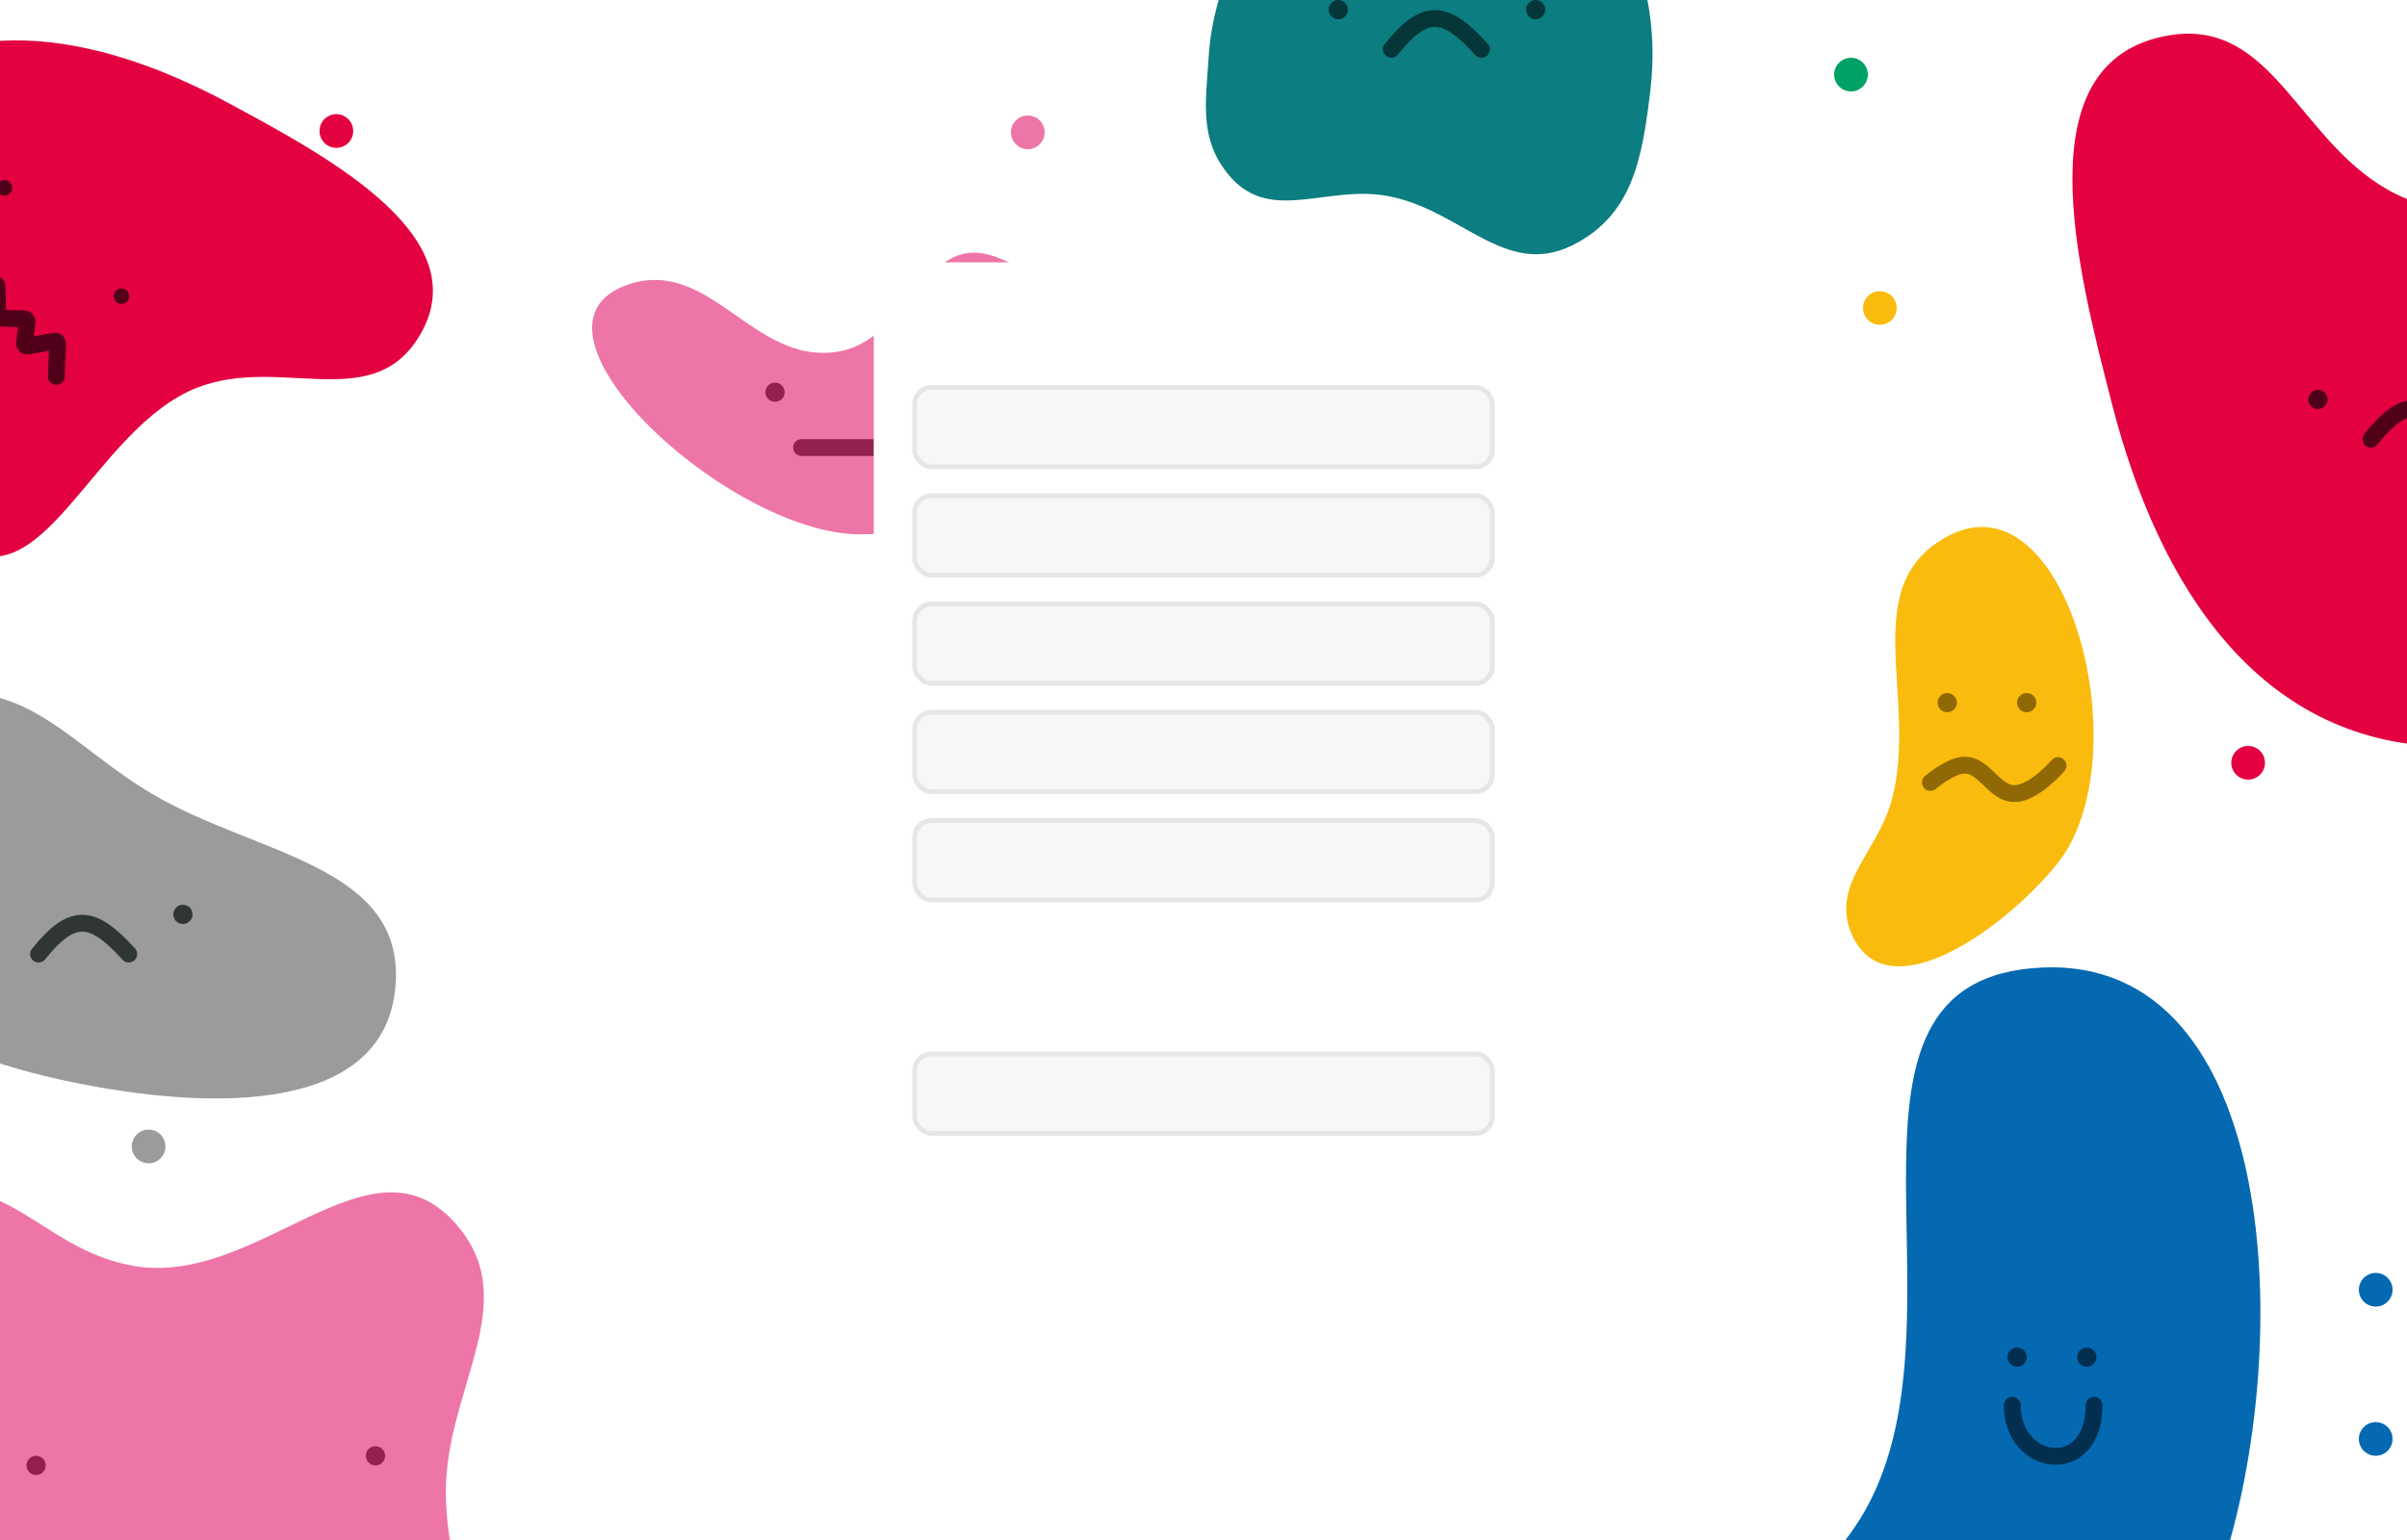 <svg width="1000" height="640" viewBox="0 0 1000 640" fill="none" xmlns="http://www.w3.org/2000/svg">
<rect x="0" y="0" width="1000" height="640" fill="#808080" stroke="none"/>
<g clip-path="url(#clip0_298_8)">
<rect width="1000" height="640" fill="white"/>
<path d="M201.882 773.899C153.849 762.841 78.369 790.341 80.027 741.009C80.682 721.508 86.657 709.021 100.768 695.569C130.673 667.06 164.173 714.312 205.338 711.148C258.333 707.075 285.22 637.693 332.378 662.246C354.971 674.009 369.924 686.285 375.589 711.148C385.07 752.753 345.134 780.703 304.723 794.239C265.899 807.243 241.779 783.084 201.882 773.899Z" fill="#0C7D81"/>
<path d="M770.068 635.382C824.59 557.011 748.992 411.069 844.068 402.382C944.67 393.191 954.121 551.935 924.068 648.382C883.594 778.268 544.852 900.719 600.068 776.382C635.074 697.553 720.809 706.186 770.068 635.382Z" fill="#0469B1"/>
<path d="M786.004 332.187C797.209 289.91 770.762 242.98 809.504 222.687C859.225 196.643 889.878 315.608 854.504 359.187C832.36 386.468 784.004 420.692 769.504 388.687C760.019 367.749 780.116 354.406 786.004 332.187Z" fill="#F9BB0D"/>
<path d="M995.67 80.774C955.12 60.863 945.157 6.928 900.67 14.774C840.786 25.335 862.44 109.904 877.67 168.774C896.967 243.37 938.141 308.388 1015.17 310.274C1075.67 311.755 1146.33 288.793 1146.67 228.274C1146.81 203.568 1125.35 193.48 1125.17 168.774C1125.02 148.737 1140.02 139.265 1138.67 119.274C1134.76 61.572 1047.58 106.265 995.67 80.774Z" fill="#E30140"/>
<circle cx="963" cy="166" r="4" fill="#51001A"/>
<path d="M985 182.501C999.155 164.911 1007.39 165.919 1022.5 182.501" stroke="#51001A" stroke-width="7" stroke-linecap="round"/>
<path d="M576.658 81.483C551.33 76.736 528.113 92.89 511.158 73.483C498.105 58.542 500.875 43.282 502.158 23.483C505.955 -35.082 558.427 -88.013 615.658 -75.017C666.118 -63.558 691.797 -13.896 685.658 37.483C682.312 65.49 678.45 89.498 653.158 101.983C625.424 115.675 607.058 87.181 576.658 81.483Z" fill="#0C7D81"/>
<path d="M82.151 161.01C116.218 147.894 153.67 171.593 173.438 140.905C200.048 99.596 138.011 66.014 94.742 42.729C39.913 13.223 -21.245 1.949 -64.647 46.592C-98.737 81.656 -123.906 136.159 -88.207 169.584C-73.633 183.23 -55.87 176.04 -41.121 189.497C-29.16 200.41 -31.776 214.503 -19.178 224.675C17.184 254.032 38.538 177.801 82.151 161.01Z" fill="#E30140"/>
<circle cx="1.849" cy="78.055" r="3.232" transform="rotate(42.834 1.849 78.055)" fill="#51001A"/>
<circle cx="50.441" cy="123.105" r="3.232" transform="rotate(42.834 50.441 123.105)" fill="#51001A"/>
<path d="M-30.404 102.147L-19.476 102.001C-19.014 101.994 -18.608 102.305 -18.494 102.753L-15.165 115.773C-15.064 116.171 -14.73 116.466 -14.323 116.518L-2.065 118.087C-1.572 118.15 -1.201 118.565 -1.192 119.062L-0.98 131.245C-0.971 131.778 -0.545 132.21 -0.012 132.227L10.263 132.555C10.846 132.573 11.29 133.085 11.225 133.665L10.213 142.739C10.139 143.404 10.727 143.953 11.386 143.833L22.751 141.769C23.381 141.654 23.954 142.152 23.929 142.792L23.398 156.435" stroke="#51001A" stroke-width="7" stroke-linecap="round"/>
<path d="M-14.432 726.208C-67.45 652.007 -118.181 493.576 -26.988 493.026C7.564 492.818 21.105 519.884 55.109 526.016C106.932 535.362 153.256 468.954 188.725 507.876C218.711 540.783 184.33 577.313 185.239 621.824C186.772 696.875 256.873 758.063 205.67 812.955C142.649 880.515 39.279 801.38 -14.432 726.208Z" fill="#EE75A7"/>
<circle cx="15" cy="609" r="4" fill="#932050"/>
<circle cx="156" cy="605" r="4" fill="#932050"/>
<path d="M-26.165 289.003C-57.789 294.582 -78.341 310.35 -90.665 340.003C-114.363 397.018 -35.941 435.115 24.335 448.503C79.74 460.808 159.957 466.089 164.335 409.503C168.206 359.456 106.583 355.482 63.335 330.003C30.211 310.488 11.695 282.323 -26.165 289.003Z" fill="#9C9B9B"/>
<circle cx="76" cy="380" r="4" fill="#303636"/>
<path d="M16 396.501C30.155 378.911 38.394 379.919 53.5 396.501" stroke="#303636" stroke-width="7" stroke-linecap="round"/>
<path d="M348.545 146.064C313.395 152.261 295.51 107.098 261.545 118.064C208.819 135.086 302.642 222.604 358.045 222.064C399.637 221.659 446.54 203.655 446.045 162.064C445.739 136.38 436.157 113.416 411.545 106.064C383.621 97.722 377.245 141.004 348.545 146.064Z" fill="#EE75A7"/>
<path d="M333 186H374" stroke="#932050" stroke-width="7" stroke-linecap="round"/>
<circle cx="322" cy="163" r="4" fill="#932050"/>
<circle cx="370" cy="163" r="4" fill="#932050"/>
<circle cx="556" cy="4" r="4" fill="#053638"/>
<circle cx="638" cy="4" r="4" fill="#053638"/>
<path d="M578 20.501C592.155 2.911 600.394 3.919 615.5 20.501" stroke="#053638" stroke-width="7" stroke-linecap="round"/>
<path d="M802 325.17C802 325.17 809.002 319.206 814.5 318.17C824.713 316.245 828.243 331.345 838.5 329.67C846.252 328.404 855 318.17 855 318.17" stroke="#906804" stroke-width="7" stroke-linecap="round"/>
<circle cx="809" cy="292" r="4" fill="#906804"/>
<circle cx="842" cy="292" r="4" fill="#906804"/>
<path d="M836 584C836 610 870 614.5 870 584" stroke="#022F50" stroke-width="7" stroke-linecap="round"/>
<circle cx="838" cy="564" r="4" fill="#022F50"/>
<circle cx="867" cy="564" r="4" fill="#022F50"/>
<circle cx="427" cy="55" r="7" fill="#EE75A7"/>
<circle cx="769" cy="31" r="7" fill="#00A265"/>
<circle cx="781" cy="128" r="7" fill="#F9BB0D"/>
<circle cx="934" cy="317" r="7" fill="#E30140"/>
<circle cx="987" cy="536" r="7" fill="#0469B1"/>
<circle cx="96.742" cy="644.443" r="7" transform="rotate(-34.759 96.742 644.443)" fill="#EE75A7"/>
<circle cx="61.742" cy="476.443" r="7" transform="rotate(-34.759 61.742 476.443)" fill="#9C9B9B"/>
<circle cx="61.742" cy="355.443" r="7" transform="rotate(-34.759 61.742 355.443)" fill="#9C9B9B"/>
<circle cx="139.742" cy="54.443" r="7" transform="rotate(-34.759 139.742 54.443)" fill="#E30140"/>
<circle cx="987" cy="598" r="7" fill="#0469B1"/>
<rect x="363" y="109" width="274" height="422" rx="12" fill="white"/>
<rect x="380" y="161" width="240" height="33" rx="7" fill="#F7F7F7"/>
<rect x="380" y="161" width="240" height="33" rx="7" stroke="#E6E6E6" stroke-width="2"/>
<rect x="380" y="206" width="240" height="33" rx="7" fill="#F7F7F7"/>
<rect x="380" y="206" width="240" height="33" rx="7" stroke="#E6E6E6" stroke-width="2"/>
<rect x="380" y="251" width="240" height="33" rx="7" fill="#F7F7F7"/>
<rect x="380" y="251" width="240" height="33" rx="7" stroke="#E6E6E6" stroke-width="2"/>
<rect x="380" y="296" width="240" height="33" rx="7" fill="#F7F7F7"/>
<rect x="380" y="296" width="240" height="33" rx="7" stroke="#E6E6E6" stroke-width="2"/>
<rect x="380" y="341" width="240" height="33" rx="7" fill="#F7F7F7"/>
<rect x="380" y="341" width="240" height="33" rx="7" stroke="#E6E6E6" stroke-width="2"/>
<rect x="380" y="438" width="240" height="33" rx="7" fill="#F7F7F7"/>
<rect x="380" y="438" width="240" height="33" rx="7" stroke="#E6E6E6" stroke-width="2"/>
</g>
<defs>
<clipPath id="clip0_298_8">
<rect width="1000" height="640" fill="white"/>
</clipPath>
</defs>
</svg>
